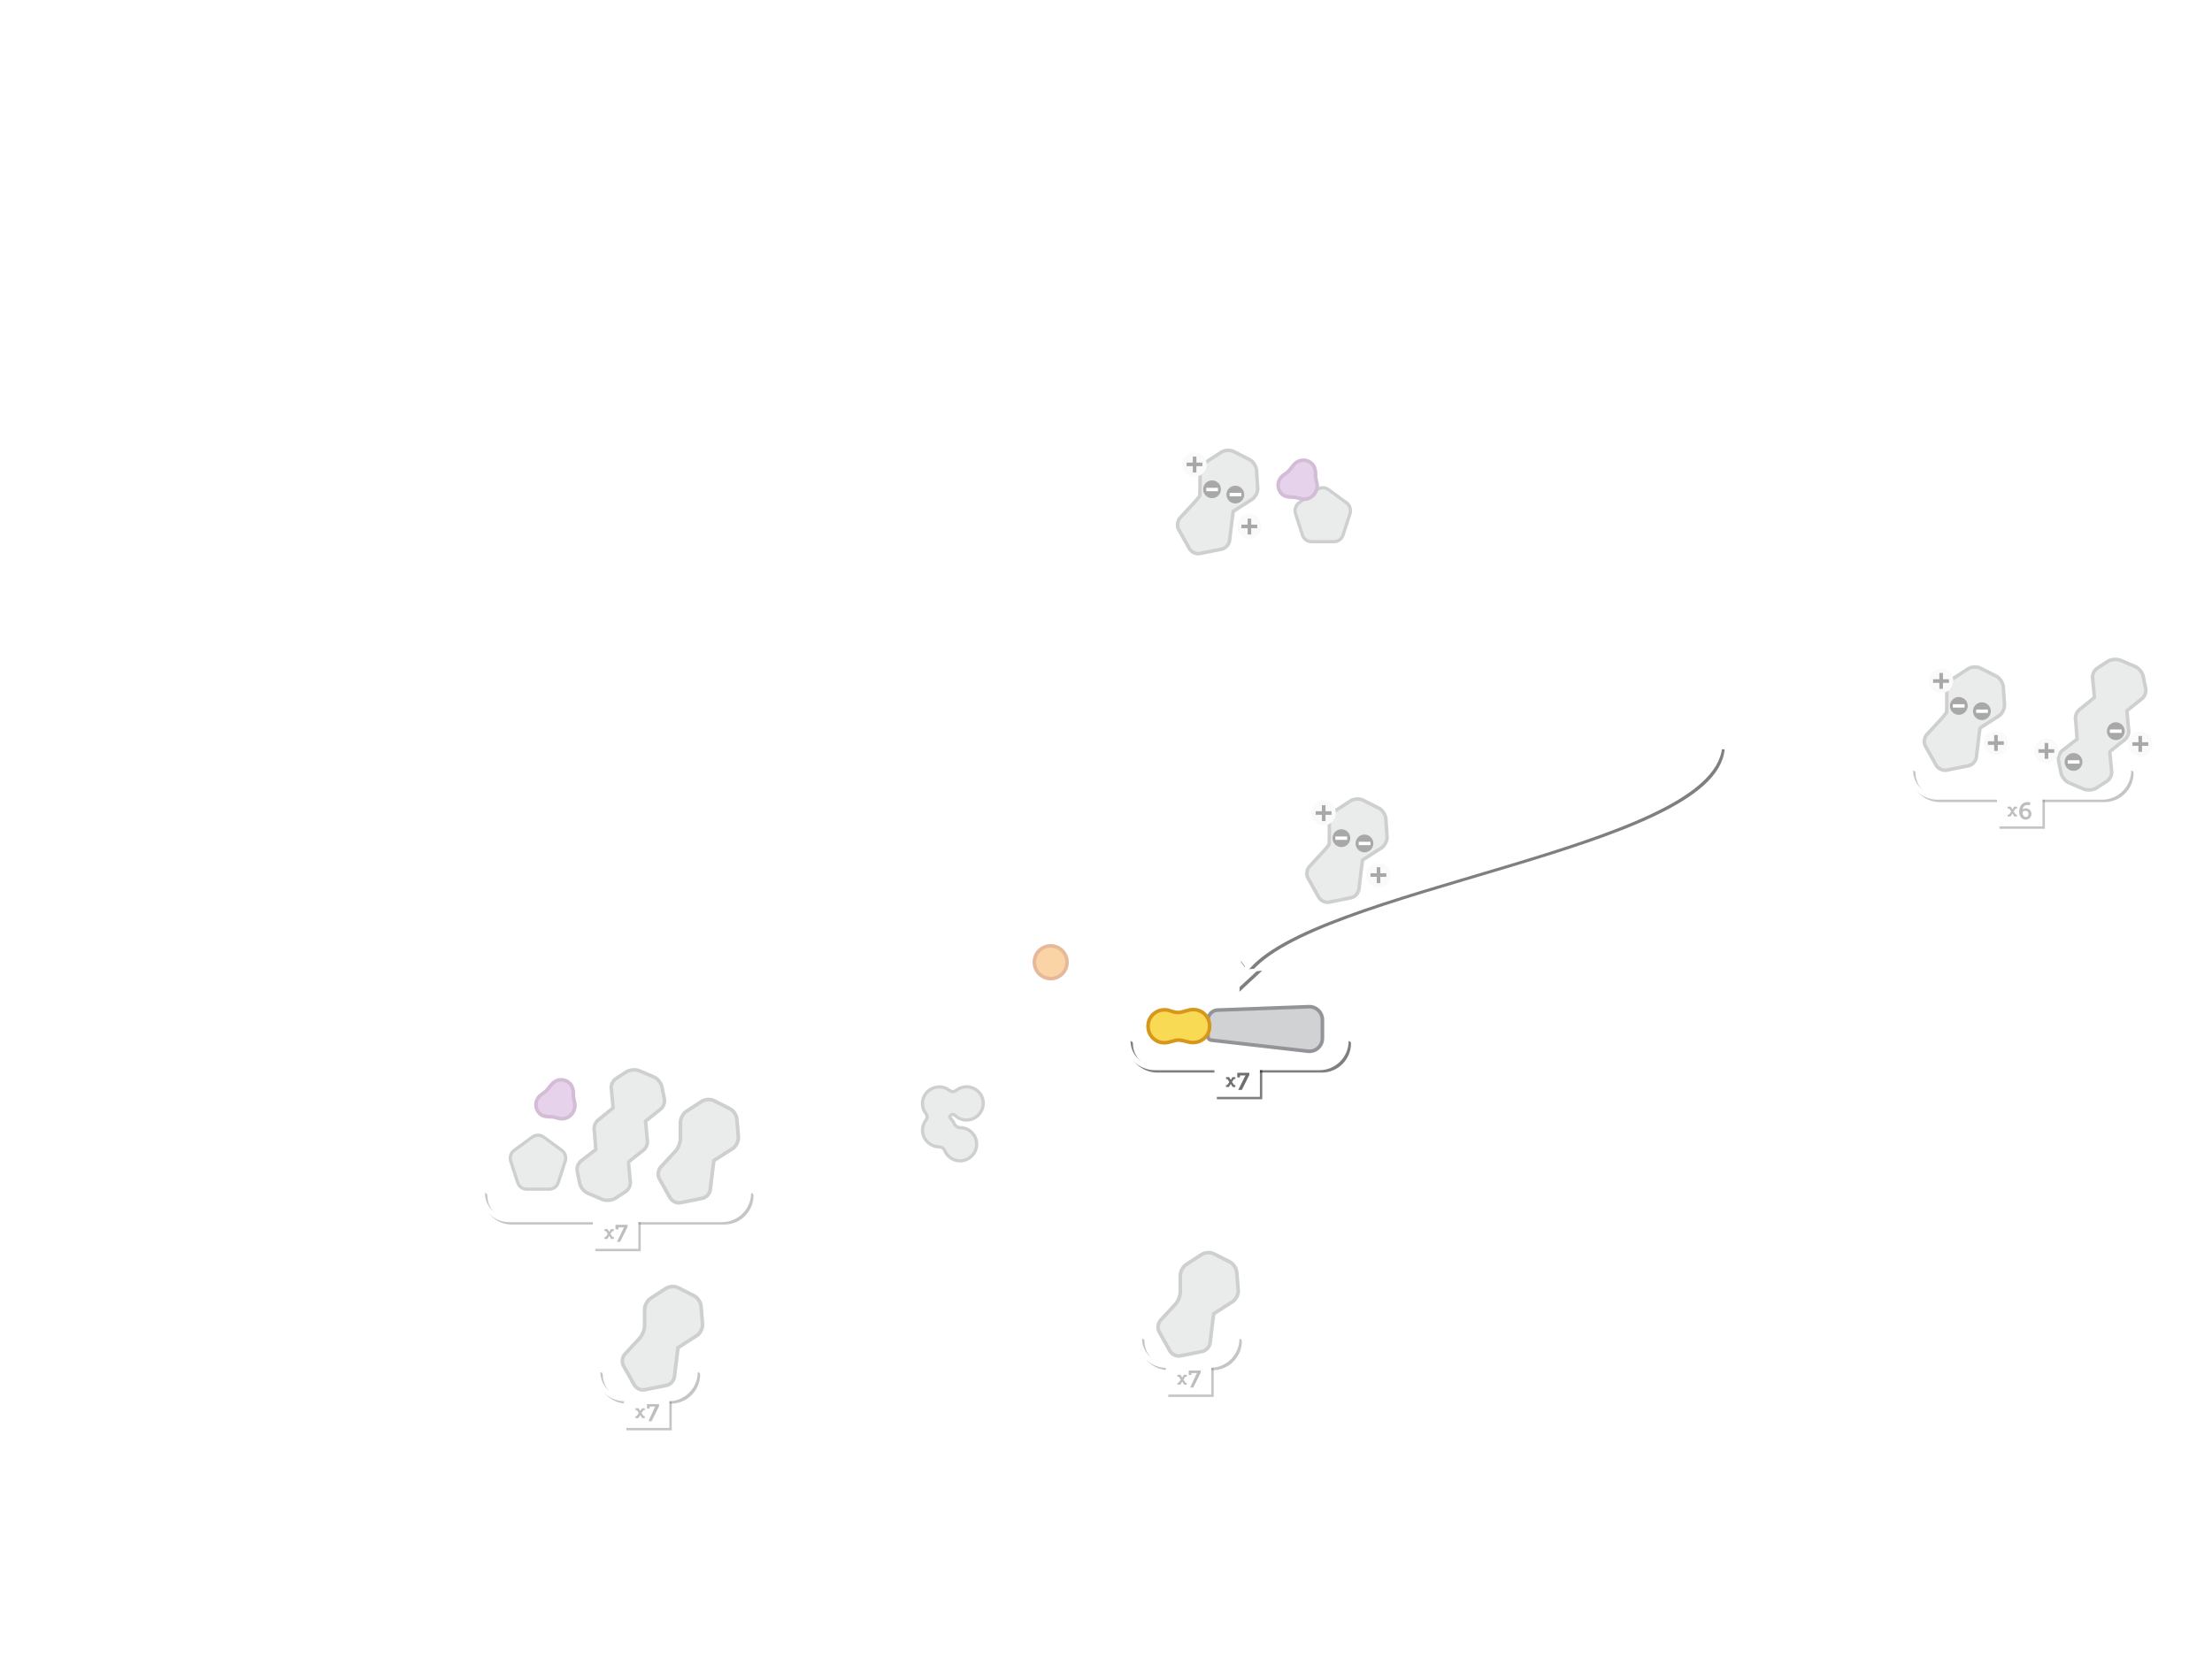 <?xml version="1.0" encoding="utf-8"?>
<!-- Generator: Adobe Illustrator 18.1.1, SVG Export Plug-In . SVG Version: 6.00 Build 0)  -->
<!DOCTYPE svg PUBLIC "-//W3C//DTD SVG 1.1//EN" "http://www.w3.org/Graphics/SVG/1.1/DTD/svg11.dtd">
<svg version="1.1" id="Layer_1" xmlns="http://www.w3.org/2000/svg" xmlns:xlink="http://www.w3.org/1999/xlink" x="0px" y="0px"
	 viewBox="0 0 920 690" enable-background="new 0 0 920 690" xml:space="preserve">
<filter  height="170%" width="170%" id="ds1" y="-20%" x="-30%">
	<feOffset  in="SourceAlpha" result="offOut" dy="1" dx="0"></feOffset>
	<feGaussianBlur  in="offOut" stdDeviation="2" result="blurOut"></feGaussianBlur>
	<feComponentTransfer>
		<feFuncA  type="linear" slope="0.5"></feFuncA>
	</feComponentTransfer>
	<feMerge>
		<feMergeNode></feMergeNode>
		<feMergeNode  in="SourceGraphic"></feMergeNode>
	</feMerge>
</filter>
<g opacity="0.45">
	<g filter="url(#ds1)">
		<path fill="#D0D2D3" d="M576.4,339.6c-0.1-1.6-1.3-3.6-2.8-4.4l-6.7-3.4c-1.5-0.8-3.8-0.6-5.2,0.3l-6.3,4.1
			c-1.4,0.9-2.5,3-2.5,4.6l0,6.7c0,0.8-0.1,2.7-0.1,2.7s-1.4,1.9-2,2.5l-6.2,6.7c-1.1,1.2-1.4,3.4-0.6,4.8l4.5,8
			c0.8,1.4,2.8,2.4,4.4,2l9-1.8c1.6-0.3,3.1-1.9,3.3-3.6l1.1-9.1c0.2-1.6,0.4-3,0.4-3s1.1-0.7,2.5-1.6l5.3-3.4
			c1.4-0.9,2.5-3,2.4-4.6L576.4,339.6z"/>
		<path fill="none" stroke="#929497" stroke-width="1.455" stroke-linejoin="round" stroke-miterlimit="10" d="M576.4,339.6
			c-0.1-1.6-1.3-3.6-2.8-4.4l-6.7-3.4c-1.5-0.8-3.8-0.6-5.2,0.3l-6.3,4.1c-1.4,0.9-2.5,3-2.5,4.6l0,6.7c0,0.8-0.1,2.7-0.1,2.7
			s-1.4,1.9-2,2.5l-6.2,6.7c-1.1,1.2-1.4,3.4-0.6,4.8l4.5,8c0.8,1.4,2.8,2.4,4.4,2l9-1.8c1.6-0.3,3.1-1.9,3.3-3.6l1.1-9.1
			c0.2-1.6,0.4-3,0.4-3s1.1-0.7,2.5-1.6l5.3-3.4c1.4-0.9,2.5-3,2.4-4.6L576.4,339.6z"/>
	</g>
	<g filter="url(#ds1)">
		<circle fill="#F4F4F4" cx="550.5" cy="337.2" r="5.1"/>
		<g>
			<rect x="549.8" y="333.9" fill="#3F3F3F" width="1.5" height="6.6"/>
			<rect x="547.2" y="336.4" fill="#3F3F3F" width="6.6" height="1.5"/>
		</g>
	</g>
	<g filter="url(#ds1)">
		<circle fill="#F4F4F4" cx="573.3" cy="363" r="5.1"/>
		<g>
			<rect x="572.6" y="359.7" fill="#3F3F3F" width="1.5" height="6.6"/>
			<rect x="570" y="362.2" fill="#3F3F3F" width="6.6" height="1.5"/>
		</g>
	</g>
	<g filter="url(#ds1)">
		<circle fill="#3F3F3F" cx="557.9" cy="347.6" r="3.7"/>
		<rect x="555.4" y="346.9" fill="#FFFFFF" width="4.9" height="1.4"/>
	</g>
	<g filter="url(#ds1)">
		<circle fill="#3F3F3F" cx="567.5" cy="349.8" r="3.7"/>
		<rect x="565.1" y="349.1" fill="#FFFFFF" width="4.9" height="1.4"/>
	</g>
</g>
<g opacity="0.6" filter="url(#ds1)">
	<path fill="#FFFFFF" d="M703.7,293.8l37.9-1.4c3.1-0.1,5.6,2.4,5.6,5.4v7.7c0,3.3-2.8,5.8-6.1,5.4l-40.2-4.6
		c-0.7-0.1-1.3-0.7-1.3-1.4v-7.1C699.7,295.7,701.5,293.9,703.7,293.8z"/>
</g>
<g opacity="0.6" filter="url(#ds1)">
	<path fill="#FFFFFF" d="M687.3,294.8c-2.2,0.1-3.7-1.2-5.8-1.1c-3.8,0-6.9,3.1-6.8,6.9c0,3.8,3.1,6.9,6.9,6.8
		c2.2,0,4.1-1.3,6.2-1.1c1.9,0.1,3.8,1.1,5.7,1c3.8,0,6.9-3.1,6.8-6.9c0-3.8-3.1-6.9-6.9-6.8c-1.9,0-3.7,0.9-5.6,1.2
		C687.6,294.8,687.4,294.8,687.3,294.8z"/>
</g>
<g>
	<g filter="url(#ds1)">
		<path fill="#D0D2D3" d="M506.5,419.1l37.9-1.4c3.1-0.1,5.6,2.4,5.6,5.4v7.7c0,3.3-2.8,5.8-6.1,5.4l-40.2-4.6
			c-0.7-0.1-1.3-0.7-1.3-1.4v-7.1C502.5,421,504.3,419.1,506.5,419.1z"/>
		<path fill="none" stroke="#929497" stroke-width="1.5" stroke-linejoin="round" stroke-miterlimit="10" d="M506.5,419.1l37.9-1.4
			c3.1-0.1,5.6,2.4,5.6,5.4v7.7c0,3.3-2.8,5.8-6.1,5.4l-40.2-4.6c-0.7-0.1-1.3-0.7-1.3-1.4v-7.1C502.5,421,504.3,419.1,506.5,419.1z
			"/>
	</g>
	<g filter="url(#ds1)">
		<path fill="#F9DA55" d="M490.1,420.1c-2.2,0.1-3.7-1.2-5.8-1.1c-3.8,0-6.9,3.1-6.8,6.9c0,3.8,3.1,6.9,6.9,6.8
			c2.2,0,4.1-1.3,6.2-1.1c1.9,0.1,3.8,1.1,5.7,1c3.8,0,6.9-3.1,6.8-6.9c0-3.8-3.1-6.9-6.9-6.8c-1.9,0-3.7,0.9-5.6,1.2
			C490.3,420.1,490.2,420.1,490.1,420.1z"/>
		<path fill="none" stroke="#D6971A" stroke-width="1.489" stroke-miterlimit="10" d="M490.1,420.1c-2.2,0.1-3.7-1.2-5.8-1.1
			c-3.8,0-6.9,3.1-6.8,6.9c0,3.8,3.1,6.9,6.9,6.8c2.2,0,4.1-1.3,6.2-1.1c1.9,0.1,3.8,1.1,5.7,1c3.8,0,6.9-3.1,6.8-6.9
			c0-3.8-3.1-6.9-6.9-6.8c-1.9,0-3.7,0.9-5.6,1.2C490.3,420.1,490.2,420.1,490.1,420.1z"/>
	</g>
</g>
<g opacity="0.45" filter="url(#ds1)">
	<circle fill="#F49F38" cx="437" cy="399.2" r="6.8"/>
	<circle fill="none" stroke="#C66320" stroke-width="1.487" stroke-miterlimit="10" cx="437" cy="399.2" r="6.8"/>
</g>
<g opacity="0.45" filter="url(#ds1)">
	<path fill="#D0D2D3" stroke="#929497" stroke-width="1.329" stroke-linejoin="round" stroke-miterlimit="10" d="M541.7,221.5
		l-2.9-8.9c-0.5-1.7,0.1-3.5,1.5-4.5l7.5-5.5c1.4-1,3.3-1,4.7,0l7.5,5.5c1.4,1,2,2.8,1.5,4.5l-2.9,8.9c-0.5,1.7-2.1,2.8-3.8,2.8
		h-9.3C543.8,224.3,542.2,223.2,541.7,221.5z"/>
	<path fill="#C99BD3" stroke="#9E6AA5" stroke-width="1.5" stroke-miterlimit="10" d="M547.2,197.6c0-0.1,0-0.1,0-0.2
		c-0.1-1,0.1-1.9-0.2-2.9c-0.2-1-0.6-1.9-1.3-2.6c-2-2-5.2-2-7.2,0c-1.2,1.2-1.9,2.6-3.3,3.7c-0.7,0.6-1.5,1-2.1,1.6
		c-2,2-2,5.2,0,7.2c1.8,1.8,4.2,1.1,6.4,1.6c1.2,0.3,2.1,0.7,3.4,0.6c1.3-0.1,2.4-0.7,3.3-1.6c1.3-1.3,1.9-3.3,1.5-5.1
		C547.6,199.2,547.3,198.5,547.2,197.6z"/>
</g>
<g opacity="0.45">
	<g filter="url(#ds1)">
		<path fill="#D0D2D3" d="M522.6,194.6c-0.1-1.6-1.3-3.6-2.8-4.4l-6.7-3.4c-1.5-0.8-3.8-0.6-5.2,0.3l-6.3,4.1
			c-1.4,0.9-2.5,3-2.5,4.6l0,6.7c0,0.8-0.1,2.7-0.1,2.7s-1.4,1.9-2,2.5l-6.2,6.7c-1.1,1.2-1.4,3.4-0.6,4.8l4.5,8
			c0.8,1.4,2.8,2.4,4.4,2l9-1.8c1.6-0.3,3.1-1.9,3.3-3.6l1.1-9.1c0.2-1.6,0.4-3,0.4-3s1.1-0.7,2.5-1.6l5.3-3.4
			c1.4-0.9,2.5-3,2.4-4.6L522.6,194.6z"/>
		<path fill="none" stroke="#929497" stroke-width="1.455" stroke-linejoin="round" stroke-miterlimit="10" d="M522.6,194.6
			c-0.1-1.6-1.3-3.6-2.8-4.4l-6.7-3.4c-1.5-0.8-3.8-0.6-5.2,0.3l-6.3,4.1c-1.4,0.9-2.5,3-2.5,4.6l0,6.7c0,0.8-0.1,2.7-0.1,2.7
			s-1.4,1.9-2,2.5l-6.2,6.7c-1.1,1.2-1.4,3.4-0.6,4.8l4.5,8c0.8,1.4,2.8,2.4,4.4,2l9-1.8c1.6-0.3,3.1-1.9,3.3-3.6l1.1-9.1
			c0.2-1.6,0.4-3,0.4-3s1.1-0.7,2.5-1.6l5.3-3.4c1.4-0.9,2.5-3,2.4-4.6L522.6,194.6z"/>
	</g>
	<g filter="url(#ds1)">
		<circle fill="#F4F4F4" cx="496.8" cy="192.2" r="5.1"/>
		<g>
			<rect x="496.1" y="188.9" fill="#3F3F3F" width="1.5" height="6.6"/>
			<rect x="493.5" y="191.4" fill="#3F3F3F" width="6.6" height="1.5"/>
		</g>
	</g>
	<g filter="url(#ds1)">
		<circle fill="#F4F4F4" cx="519.6" cy="218" r="5.1"/>
		<g>
			<rect x="518.9" y="214.7" fill="#3F3F3F" width="1.5" height="6.6"/>
			<rect x="516.3" y="217.2" fill="#3F3F3F" width="6.6" height="1.5"/>
		</g>
	</g>
	<g filter="url(#ds1)">
		<circle fill="#3F3F3F" cx="504.1" cy="202.5" r="3.7"/>
		<rect x="501.7" y="201.9" fill="#FFFFFF" width="4.9" height="1.4"/>
	</g>
	<g filter="url(#ds1)">
		<circle fill="#3F3F3F" cx="513.8" cy="204.7" r="3.7"/>
		<rect x="511.4" y="204" fill="#FFFFFF" width="4.9" height="1.4"/>
	</g>
</g>
<g opacity="0.45">
	<g>
		<g opacity="0.5">
			<path fill="none" stroke="#000000" stroke-width="2" stroke-linecap="round" stroke-miterlimit="10" d="M886.4,321.5
				c0,6.1-5,11.1-11.1,11.1h-68.5c-6.1,0-11.1-5-11.1-11.1"/>
		</g>
		<g>
			<path fill="none" stroke="#FFFFFF" stroke-width="2" stroke-linecap="round" stroke-miterlimit="10" d="M885.4,320.5
				c0,6.1-5,11.1-11.1,11.1h-68.5c-6.1,0-11.1-5-11.1-11.1"/>
		</g>
	</g>
	<g>
		<g opacity="0.5">
			<rect x="831.6" y="332.6" width="18.9" height="12.1"/>
		</g>
		<g>
			<rect x="830.6" y="331.6" fill="#FFFFFF" width="18.9" height="12.1"/>
		</g>
	</g>
	<g>
		<g>
			<path fill="#6D6E70" d="M835,338.8h0.6l0.9-1.3l-0.8-1.2H835v-0.8h1.3l0.6,1c0,0.1,0.1,0.1,0.1,0.2c0,0,0,0.1,0,0.1h0
				c0,0,0-0.1,0-0.1l0.1-0.2l0.6-1h1.2v0.8h-0.6l-0.8,1.2l0.9,1.3h0.5v0.8h-1.1l-0.7-1.1l-0.1-0.2c0,0,0-0.1,0-0.1h0
				c0,0,0,0.1,0,0.1c0,0.1-0.1,0.1-0.1,0.2l-0.7,1.1H835V338.8z"/>
			<path fill="#6D6E70" d="M839.8,337.6c0-2,1.1-4,3.3-4c0.4,0,0.8,0.1,1,0.1c0.1,0,0.3,0.1,0.4,0.2l-0.4,1.1
				c-0.1,0-0.2-0.1-0.3-0.1c-0.2-0.1-0.4-0.1-0.7-0.1c-1.1,0-1.7,0.9-1.9,1.9h0c0.3-0.3,0.8-0.5,1.4-0.5c1.4,0,2.3,1.1,2.3,2.3
				c0,1.3-1,2.4-2.4,2.4C841.1,340.9,839.8,339.7,839.8,337.6z M842.6,339.8c0.7,0,1.1-0.5,1.1-1.3c0-0.7-0.4-1.3-1.4-1.3
				c-0.6,0-1.1,0.4-1.1,0.9C841.2,338.9,841.8,339.8,842.6,339.8z"/>
		</g>
	</g>
</g>
<g opacity="0.45">
	<g filter="url(#ds1)">
		<path fill="#D0D2D3" d="M833.2,284.7c-0.1-1.6-1.3-3.6-2.8-4.4l-6.7-3.4c-1.5-0.8-3.8-0.6-5.2,0.3l-6.3,4.1
			c-1.4,0.9-2.5,3-2.5,4.6l0,6.7c0,0.8-0.1,2.7-0.1,2.7s-1.4,1.9-2,2.5l-6.2,6.7c-1.1,1.2-1.4,3.4-0.6,4.8l4.5,8
			c0.8,1.4,2.8,2.4,4.4,2l9-1.8c1.6-0.3,3.1-1.9,3.3-3.6l1.1-9.1c0.2-1.6,0.4-3,0.4-3s1.1-0.7,2.5-1.6l5.3-3.4
			c1.4-0.9,2.5-3,2.4-4.6L833.2,284.7z"/>
		<path fill="none" stroke="#929497" stroke-width="1.455" stroke-linejoin="round" stroke-miterlimit="10" d="M833.2,284.7
			c-0.1-1.6-1.3-3.6-2.8-4.4l-6.7-3.4c-1.5-0.8-3.8-0.6-5.2,0.3l-6.3,4.1c-1.4,0.9-2.5,3-2.5,4.6l0,6.7c0,0.8-0.1,2.7-0.1,2.7
			s-1.4,1.9-2,2.5l-6.2,6.7c-1.1,1.2-1.4,3.4-0.6,4.8l4.5,8c0.8,1.4,2.8,2.4,4.4,2l9-1.8c1.6-0.3,3.1-1.9,3.3-3.6l1.1-9.1
			c0.2-1.6,0.4-3,0.4-3s1.1-0.7,2.5-1.6l5.3-3.4c1.4-0.9,2.5-3,2.4-4.6L833.2,284.7z"/>
	</g>
	<g filter="url(#ds1)">
		<circle fill="#F4F4F4" cx="807.3" cy="282.2" r="5.1"/>
		<g>
			<rect x="806.6" y="278.9" fill="#3F3F3F" width="1.5" height="6.6"/>
			<rect x="804" y="281.5" fill="#3F3F3F" width="6.6" height="1.5"/>
		</g>
	</g>
	<g filter="url(#ds1)">
		<circle fill="#F4F4F4" cx="830.1" cy="308" r="5.1"/>
		<g>
			<rect x="829.4" y="304.7" fill="#3F3F3F" width="1.5" height="6.6"/>
			<rect x="826.8" y="307.3" fill="#3F3F3F" width="6.6" height="1.5"/>
		</g>
	</g>
	<g filter="url(#ds1)">
		<circle fill="#3F3F3F" cx="814.7" cy="292.6" r="3.7"/>
		<rect x="812.2" y="291.9" fill="#FFFFFF" width="4.9" height="1.4"/>
	</g>
	<g filter="url(#ds1)">
		<circle fill="#3F3F3F" cx="824.3" cy="294.8" r="3.7"/>
		<rect x="821.9" y="294.1" fill="#FFFFFF" width="4.9" height="1.4"/>
	</g>
</g>
<g opacity="0.45">
	<g filter="url(#ds1)">
		<path fill="#D0D2D3" d="M863.9,306.4l-5.8,4.5c-1.4,0.9-2.3,2.9-1.9,4.6l1,5c0.3,1.6,1.9,3.5,3.4,4.1l6.1,2.6
			c1.5,0.6,3.9,0.4,5.3-0.5l4.3-2.8c1.4-0.9,2.3-2.9,1.9-4.6c0,0-0.7-7.4-0.7-7.6c0-0.2,5.9-4.8,5.9-4.8c1.4-0.9,2.3-2.9,1.9-4.6
			l-0.7-7.7l5.9-4.7c1.4-0.9,2.3-2.9,1.9-4.6l-1-5c-0.3-1.6-1.9-3.5-3.4-4.1l-6.1-2.6c-1.5-0.6-3.9-0.4-5.3,0.5l-4.3,2.8
			c-1.4,0.9-2.3,2.9-1.9,4.6l0.7,7.6l-5.9,4.8c-1.4,0.9-2.3,2.9-1.9,4.6L863.9,306.4z"/>
		<path fill="none" stroke="#929497" stroke-width="1.455" stroke-linejoin="round" stroke-miterlimit="10" d="M863.9,306.4
			l-5.8,4.5c-1.4,0.9-2.3,2.9-1.9,4.6l1,5c0.3,1.6,1.9,3.5,3.4,4.1l6.1,2.6c1.5,0.6,3.9,0.4,5.3-0.5l4.3-2.8
			c1.4-0.9,2.3-2.9,1.9-4.6c0,0-0.7-7.4-0.7-7.6c0-0.2,5.9-4.8,5.9-4.8c1.4-0.9,2.3-2.9,1.9-4.6l-0.7-7.7l5.9-4.7
			c1.4-0.9,2.3-2.9,1.9-4.6l-1-5c-0.3-1.6-1.9-3.5-3.4-4.1l-6.1-2.6c-1.5-0.6-3.9-0.4-5.3,0.5l-4.3,2.8c-1.4,0.9-2.3,2.9-1.9,4.6
			l0.7,7.6l-5.9,4.8c-1.4,0.9-2.3,2.9-1.9,4.6L863.9,306.4z"/>
	</g>
	<g filter="url(#ds1)">
		<circle fill="#F4F4F4" cx="851.1" cy="311.3" r="5.1"/>
		<g>
			<rect x="850.4" y="308" fill="#3F3F3F" width="1.5" height="6.6"/>
			<rect x="847.8" y="310.6" fill="#3F3F3F" width="6.6" height="1.5"/>
		</g>
	</g>
	<g filter="url(#ds1)">
		<circle fill="#F4F4F4" cx="890.2" cy="308.4" r="5.1"/>
		<g>
			<rect x="889.4" y="305.1" fill="#3F3F3F" width="1.5" height="6.6"/>
			<rect x="886.9" y="307.7" fill="#3F3F3F" width="6.6" height="1.5"/>
		</g>
	</g>
	<g filter="url(#ds1)">
		<circle fill="#3F3F3F" cx="880" cy="303.1" r="3.7"/>
		<rect x="877.5" y="302.4" fill="#FFFFFF" width="4.9" height="1.4"/>
	</g>
	<g filter="url(#ds1)">
		<circle fill="#3F3F3F" cx="862.4" cy="315.9" r="3.7"/>
		<rect x="860" y="315.2" fill="#FFFFFF" width="4.9" height="1.4"/>
	</g>
</g>
<g opacity="0.45" filter="url(#ds1)">
	<path fill="#D0D2D3" d="M514.4,528.3c-0.1-1.6-1.3-3.6-2.8-4.4l-6.7-3.4c-1.5-0.8-3.8-0.6-5.2,0.3l-6.3,4.1c-1.4,0.9-2.5,3-2.5,4.6
		l0,6.7c0,1.7-0.9,4-2,5.2l-6.2,6.7c-1.1,1.2-1.4,3.4-0.6,4.8l4.5,8c0.8,1.4,2.8,2.4,4.4,2l9-1.8c1.6-0.3,3.1-1.9,3.3-3.6l1.1-9.1
		c0.2-1.6,0.4-3,0.4-3s1.1-0.7,2.5-1.6l5.3-3.4c1.4-0.9,2.5-3,2.4-4.6L514.4,528.3z"/>
	<path fill="none" stroke="#929497" stroke-width="1.5" stroke-miterlimit="10" d="M514.4,528.3c-0.1-1.6-1.3-3.6-2.8-4.4l-6.7-3.4
		c-1.5-0.8-3.8-0.6-5.2,0.3l-6.3,4.1c-1.4,0.9-2.5,3-2.5,4.6l0,6.7c0,1.7-0.9,4-2,5.2l-6.2,6.7c-1.1,1.2-1.4,3.4-0.6,4.8l4.5,8
		c0.8,1.4,2.8,2.4,4.4,2l9-1.8c1.6-0.3,3.1-1.9,3.3-3.6l1.1-9.1c0.2-1.6,0.4-3,0.4-3s1.1-0.7,2.5-1.6l5.3-3.4c1.4-0.9,2.5-3,2.4-4.6
		L514.4,528.3z"/>
</g>
<g opacity="0.45">
	<g>
		<g opacity="0.5">
			<path fill="none" stroke="#000000" stroke-width="2" stroke-linecap="round" stroke-miterlimit="10" d="M515.5,557.8
				c0,6.1-5,11.1-11.1,11.1h-18.3c-6.1,0-11.1-5-11.1-11.1"/>
		</g>
		<g>
			<path fill="none" stroke="#FFFFFF" stroke-width="2" stroke-linecap="round" stroke-miterlimit="10" d="M514.5,556.8
				c0,6.1-5,11.1-11.1,11.1h-18.3c-6.1,0-11.1-5-11.1-11.1"/>
		</g>
	</g>
	<g>
		<g opacity="0.5">
			<rect x="485.9" y="568.9" width="18.9" height="12.1"/>
		</g>
		<g>
			<rect x="484.9" y="567.9" fill="#FFFFFF" width="18.9" height="12.1"/>
		</g>
	</g>
	<g>
		<g>
			<path fill="#6D6E70" d="M489.6,575.1h0.6l0.9-1.3l-0.8-1.2h-0.6v-0.8h1.3l0.6,1c0,0.1,0.1,0.1,0.1,0.2c0,0,0,0.1,0,0.1h0
				c0,0,0-0.1,0-0.1l0.1-0.2l0.6-1h1.2v0.8H493l-0.8,1.2l0.9,1.3h0.5v0.8h-1.1l-0.7-1.1l-0.1-0.2c0,0,0-0.1,0-0.1h0c0,0,0,0.1,0,0.1
				c0,0.1-0.1,0.1-0.1,0.2l-0.7,1.1h-1.2V575.1z"/>
			<path fill="#6D6E70" d="M497.6,571.5c0.1-0.1,0.1-0.2,0.2-0.3l0.1-0.1v0c0,0-0.1,0-0.1,0c-0.1,0-0.2,0-0.3,0h-2v0.8h-1.1V570h5
				v0.9l-3.1,6.2h-1.3L497.6,571.5z"/>
		</g>
	</g>
</g>
<g opacity="0.45" filter="url(#ds1)">
	<path fill="#D0D2D3" d="M291.6,542.4c-0.1-1.6-1.3-3.6-2.8-4.4l-6.7-3.4c-1.5-0.8-3.8-0.6-5.2,0.3l-6.3,4.1c-1.4,0.9-2.5,3-2.5,4.6
		l0,6.7c0,1.7-0.9,4-2,5.2l-6.2,6.7c-1.1,1.2-1.4,3.4-0.6,4.8l4.5,8c0.8,1.4,2.8,2.4,4.4,2l9-1.8c1.6-0.3,3.1-1.9,3.3-3.6l1.1-9.1
		c0.2-1.6,0.4-3,0.4-3s1.1-0.7,2.5-1.6l5.3-3.4c1.4-0.9,2.5-3,2.4-4.6L291.6,542.4z"/>
	<path fill="none" stroke="#929497" stroke-width="1.5" stroke-miterlimit="10" d="M291.6,542.4c-0.1-1.6-1.3-3.6-2.8-4.4l-6.7-3.4
		c-1.5-0.8-3.8-0.6-5.2,0.3l-6.3,4.1c-1.4,0.9-2.5,3-2.5,4.6l0,6.7c0,1.7-0.9,4-2,5.2l-6.2,6.7c-1.1,1.2-1.4,3.4-0.6,4.8l4.5,8
		c0.8,1.4,2.8,2.4,4.4,2l9-1.8c1.6-0.3,3.1-1.9,3.3-3.6l1.1-9.1c0.2-1.6,0.4-3,0.4-3s1.1-0.7,2.5-1.6l5.3-3.4c1.4-0.9,2.5-3,2.4-4.6
		L291.6,542.4z"/>
</g>
<g opacity="0.45">
	<g>
		<g opacity="0.5">
			<path fill="none" stroke="#000000" stroke-width="2" stroke-linecap="round" stroke-miterlimit="10" d="M290.2,571.7
				c0,6.1-5,11.1-11.1,11.1h-18.3c-6.1,0-11.1-5-11.1-11.1"/>
		</g>
		<g>
			<path fill="none" stroke="#FFFFFF" stroke-width="2" stroke-linecap="round" stroke-miterlimit="10" d="M289.2,570.7
				c0,6.1-5,11.1-11.1,11.1h-18.3c-6.1,0-11.1-5-11.1-11.1"/>
		</g>
	</g>
	<g>
		<g opacity="0.5">
			<rect x="260.5" y="582.8" width="18.9" height="12.1"/>
		</g>
		<g>
			<rect x="259.5" y="581.8" fill="#FFFFFF" width="18.9" height="12.1"/>
		</g>
	</g>
	<g>
		<g>
			<path fill="#6D6E70" d="M264.2,589h0.6l0.9-1.3l-0.8-1.2h-0.6v-0.8h1.3l0.6,1c0,0.1,0.1,0.1,0.1,0.2c0,0,0,0.1,0,0.1h0
				c0,0,0-0.1,0-0.1l0.1-0.2l0.6-1h1.2v0.8h-0.6l-0.8,1.2l0.9,1.3h0.5v0.8h-1.1l-0.7-1.1l-0.1-0.2c0,0,0-0.1,0-0.1h0
				c0,0,0,0.1,0,0.1c0,0.1-0.1,0.1-0.1,0.2l-0.7,1.1h-1.2V589z"/>
			<path fill="#6D6E70" d="M272.3,585.4c0.1-0.1,0.1-0.2,0.2-0.3l0.1-0.1v0c0,0-0.1,0-0.1,0c-0.1,0-0.2,0-0.3,0h-2v0.8h-1.1V584h5
				v0.9l-3.1,6.2h-1.3L272.3,585.4z"/>
		</g>
	</g>
</g>
<g opacity="0.45" filter="url(#ds1)">
	<path fill="#D0D2D3" d="M306.5,464.6c-0.1-1.6-1.3-3.6-2.8-4.4l-6.7-3.4c-1.5-0.8-3.8-0.6-5.2,0.3l-6.3,4.1c-1.4,0.9-2.5,3-2.5,4.6
		l0,6.7c0,1.6-0.9,4-2,5.2l-6.2,6.7c-1.1,1.2-1.4,3.4-0.6,4.8l4.5,8c0.8,1.4,2.8,2.4,4.4,2l9-1.8c1.6-0.3,3.1-1.9,3.3-3.6l1.1-9.1
		c0.2-1.6,0.4-3,0.4-3s1.1-0.7,2.5-1.6l5.3-3.4c1.4-0.9,2.5-3,2.4-4.6L306.5,464.6z"/>
	<path fill="none" stroke="#929497" stroke-width="1.5" stroke-miterlimit="10" d="M306.5,464.6c-0.1-1.6-1.3-3.6-2.8-4.4l-6.7-3.4
		c-1.5-0.8-3.8-0.6-5.2,0.3l-6.3,4.1c-1.4,0.9-2.5,3-2.5,4.6l0,6.7c0,1.6-0.9,4-2,5.2l-6.2,6.7c-1.1,1.2-1.4,3.4-0.6,4.8l4.5,8
		c0.8,1.4,2.8,2.4,4.4,2l9-1.8c1.6-0.3,3.1-1.9,3.3-3.6l1.1-9.1c0.2-1.6,0.4-3,0.4-3s1.1-0.7,2.5-1.6l5.3-3.4c1.4-0.9,2.5-3,2.4-4.6
		L306.5,464.6z"/>
</g>
<g opacity="0.45">
	<g>
		<g opacity="0.5">
			<path fill="none" stroke="#000000" stroke-width="2" stroke-linecap="round" stroke-miterlimit="10" d="M312.4,497.2
				c0,6.1-5,11.1-11.1,11.1h-88.5c-6.1,0-11.1-5-11.1-11.1"/>
		</g>
		<g>
			<path fill="none" stroke="#FFFFFF" stroke-width="2" stroke-linecap="round" stroke-miterlimit="10" d="M311.4,496.2
				c0,6.1-5,11.1-11.1,11.1h-88.5c-6.1,0-11.1-5-11.1-11.1"/>
		</g>
	</g>
	<g>
		<g opacity="0.5">
			<rect x="247.6" y="508.3" width="18.9" height="12.1"/>
		</g>
		<g>
			<rect x="246.6" y="507.3" fill="#FFFFFF" width="18.9" height="12.1"/>
		</g>
	</g>
	<g>
		<g>
			<path fill="#6D6E70" d="M251.3,514.5h0.6l0.9-1.3l-0.8-1.2h-0.6v-0.8h1.3l0.6,1c0,0.1,0.1,0.1,0.1,0.2c0,0,0,0.1,0,0.1h0
				c0,0,0-0.1,0-0.1l0.1-0.2l0.6-1h1.2v0.8h-0.6l-0.8,1.2l0.9,1.3h0.5v0.8h-1.1l-0.7-1.1l-0.1-0.2c0,0,0-0.1,0-0.1h0
				c0,0,0,0.1,0,0.1c0,0.1-0.1,0.1-0.1,0.2l-0.7,1.1h-1.2V514.5z"/>
			<path fill="#6D6E70" d="M259.3,510.9c0.1-0.1,0.1-0.2,0.2-0.3l0.1-0.1v0c0,0-0.1,0-0.1,0c-0.1,0-0.2,0-0.3,0h-2v0.8H256v-1.9h5
				v0.9l-3.1,6.2h-1.3L259.3,510.9z"/>
		</g>
	</g>
</g>
<g opacity="0.45" filter="url(#ds1)">
	<path fill="#D0D2D3" d="M215.3,490.8l-2.9-8.9c-0.5-1.7,0.1-3.5,1.5-4.5l7.5-5.5c1.4-1,3.3-1,4.7,0l7.5,5.5c1.4,1,2,2.8,1.5,4.5
		l-2.9,8.9c-0.5,1.7-2.1,2.8-3.8,2.8h-9.3C217.4,493.6,215.8,492.5,215.3,490.8z"/>
	<path fill="none" stroke="#929497" stroke-width="1.329" stroke-linejoin="round" stroke-miterlimit="10" d="M215.3,490.8
		l-2.9-8.9c-0.5-1.7,0.1-3.5,1.5-4.5l7.5-5.5c1.4-1,3.3-1,4.7,0l7.5,5.5c1.4,1,2,2.8,1.5,4.5l-2.9,8.9c-0.5,1.7-2.1,2.8-3.8,2.8
		h-9.3C217.4,493.6,215.8,492.5,215.3,490.8z"/>
</g>
<g opacity="0.45" filter="url(#ds1)">
	<path fill="#C99BD3" d="M238.5,455.3c0-0.1,0-0.1,0-0.2c-0.1-1,0.1-1.9-0.2-2.9c-0.2-1-0.6-1.9-1.3-2.6c-2-2-5.2-2-7.2,0
		c-1.2,1.2-1.9,2.6-3.3,3.7c-0.7,0.6-1.5,1-2.1,1.6c-2,2-2,5.2,0,7.2c1.8,1.8,4.2,1.1,6.4,1.6c1.2,0.3,2.1,0.7,3.4,0.6
		c1.3-0.1,2.4-0.7,3.3-1.6c1.3-1.3,1.9-3.3,1.5-5.1C238.9,456.8,238.6,456.1,238.5,455.3z"/>
	<path fill="none" stroke="#9E6AA5" stroke-width="1.5" stroke-miterlimit="10" d="M238.5,455.3c0-0.1,0-0.1,0-0.2
		c-0.1-1,0.1-1.9-0.2-2.9c-0.2-1-0.6-1.9-1.3-2.6c-2-2-5.2-2-7.2,0c-1.2,1.2-1.9,2.6-3.3,3.7c-0.7,0.6-1.5,1-2.1,1.6
		c-2,2-2,5.2,0,7.2c1.8,1.8,4.2,1.1,6.4,1.6c1.2,0.3,2.1,0.7,3.4,0.6c1.3-0.1,2.4-0.7,3.3-1.6c1.3-1.3,1.9-3.3,1.5-5.1
		C238.9,456.8,238.6,456.1,238.5,455.3z"/>
</g>
<g opacity="0.45" filter="url(#ds1)">
	<path fill="#D0D2D3" d="M247.8,477.1l-5.8,4.5c-1.4,0.9-2.3,2.9-1.9,4.6l1,5c0.3,1.6,1.9,3.5,3.4,4.1l6.1,2.6
		c1.5,0.6,3.9,0.4,5.3-0.5l4.3-2.8c1.4-0.9,2.3-2.9,1.9-4.6c0,0-0.7-7.4-0.7-7.6s5.9-4.8,5.9-4.8c1.4-0.9,2.3-2.9,1.9-4.6l-0.7-7.7
		l5.9-4.7c1.4-0.9,2.3-2.9,1.9-4.6l-1-5c-0.3-1.6-1.9-3.5-3.4-4.1l-6.1-2.6c-1.5-0.6-3.9-0.4-5.3,0.5l-4.3,2.8
		c-1.4,0.9-2.3,2.9-1.9,4.6l0.7,7.6l-5.9,4.8c-1.4,0.9-2.3,2.9-1.9,4.6L247.8,477.1z"/>
	<path fill="none" stroke="#929497" stroke-width="1.455" stroke-linejoin="round" stroke-miterlimit="10" d="M247.8,477.1
		l-5.8,4.5c-1.4,0.9-2.3,2.9-1.9,4.6l1,5c0.3,1.6,1.9,3.5,3.4,4.1l6.1,2.6c1.5,0.6,3.9,0.4,5.3-0.5l4.3-2.8c1.4-0.9,2.3-2.9,1.9-4.6
		c0,0-0.7-7.4-0.7-7.6s5.9-4.8,5.9-4.8c1.4-0.9,2.3-2.9,1.9-4.6l-0.7-7.7l5.9-4.7c1.4-0.9,2.3-2.9,1.9-4.6l-1-5
		c-0.3-1.6-1.9-3.5-3.4-4.1l-6.1-2.6c-1.5-0.6-3.9-0.4-5.3,0.5l-4.3,2.8c-1.4,0.9-2.3,2.9-1.9,4.6l0.7,7.6l-5.9,4.8
		c-1.4,0.9-2.3,2.9-1.9,4.6L247.8,477.1z"/>
</g>
<g>
	<g>
		<g opacity="0.5">
			<path fill="none" stroke="#000000" stroke-width="2" stroke-linecap="round" stroke-miterlimit="10" d="M560.9,434
				c0,6.1-5,11.1-11.1,11.1h-68.5c-6.1,0-11.1-5-11.1-11.1"/>
		</g>
		<g>
			<path fill="none" stroke="#FFFFFF" stroke-width="2" stroke-linecap="round" stroke-miterlimit="10" d="M559.9,433
				c0,6.1-5,11.1-11.1,11.1h-68.5c-6.1,0-11.1-5-11.1-11.1"/>
		</g>
	</g>
	<g>
		<g opacity="0.5">
			<rect x="506.1" y="445.1" width="18.9" height="12.1"/>
		</g>
		<g>
			<rect x="505.1" y="444.1" fill="#FFFFFF" width="18.9" height="12.1"/>
		</g>
	</g>
	<g>
		<g>
			<path fill="#6D6E70" d="M509.8,451.3h0.6l0.9-1.3l-0.8-1.2h-0.6V448h1.3l0.6,1c0,0.1,0.1,0.1,0.1,0.2c0,0,0,0.1,0,0.1h0
				c0,0,0-0.1,0-0.1l0.1-0.2l0.6-1h1.2v0.8h-0.6l-0.8,1.2l0.9,1.3h0.5v0.8h-1.1l-0.7-1.1l-0.1-0.2c0,0,0-0.1,0-0.1h0
				c0,0,0,0.1,0,0.1c0,0.1-0.1,0.1-0.1,0.2l-0.7,1.1h-1.2V451.3z"/>
			<path fill="#6D6E70" d="M517.8,447.7c0.1-0.1,0.1-0.2,0.2-0.3l0.1-0.1v0c0,0-0.1,0-0.1,0c-0.1,0-0.2,0-0.3,0h-2v0.8h-1.1v-1.9h5
				v0.9l-3.1,6.2H515L517.8,447.7z"/>
		</g>
	</g>
</g>
<g>
	<g opacity="0.5">
		<path fill="none" stroke="#000000" stroke-width="2" stroke-miterlimit="10" d="M716.3,311.6c-3.7,41.3-171.2,57.5-197.5,93.1"/>
		<polygon points="515.5,412.5 516.1,399.6 519.4,404.2 525,403.7 		"/>
	</g>
	<g>
		<g>
			<path fill="none" stroke="#FFFFFF" stroke-width="2" stroke-miterlimit="10" d="M715.3,310.6c-3.7,41.3-171.2,57.5-197.5,93.1"/>
			<g>
				<polygon fill="#FFFFFF" points="514.5,411.5 515.1,398.6 518.4,403.2 524,402.7 				"/>
			</g>
		</g>
	</g>
</g>
<g opacity="0.45" filter="url(#ds1)">
	<path fill="#D0D2D3" d="M397.1,462.8c1.5,1.5,3.8,2.4,6.2,1.9c2.7-0.5,4.9-2.7,5.5-5.4c0.9-4.4-2.5-8.3-6.8-8.3
		c-1.6,0-3.1,0.6-4.3,1.5c-0.8,0.7-2,0.6-2.9,0c-1.5-1.2-3.4-1.7-5.5-1.3c-2.7,0.5-5,2.7-5.5,5.4c-0.4,2.1,0.1,4,1.3,5.5
		c0.6,0.8,0.7,2,0,2.8c-1.1,1.5-1.7,3.4-1.3,5.4c0.4,2.3,2,4.2,4.1,5.1c0.9,0.4,1.9,0.6,2.7,0.6c1,0,2,0.6,2.3,1.5
		c1,2.4,3.3,4.2,6.1,4.3c3.8,0.2,7.2-3,7.2-6.8c0.1-3.9-3.1-7-6.9-7l0,0c-1,0-2-0.7-2.4-1.6c-0.4-0.9-1-1.8-1.7-2.4
		c-0.3-0.2-0.3-0.7,0-0.9c0.1-0.1,0.2-0.2,0.3-0.3C395.9,462.4,396.6,462.4,397.1,462.8z"/>
	<path fill="none" stroke="#929497" stroke-width="1.329" stroke-linejoin="round" stroke-miterlimit="10" d="M397.1,462.8
		c1.5,1.5,3.8,2.4,6.2,1.9c2.7-0.5,4.9-2.7,5.5-5.4c0.9-4.4-2.5-8.3-6.8-8.3c-1.6,0-3.1,0.6-4.3,1.5c-0.8,0.7-2,0.6-2.9,0
		c-1.5-1.2-3.4-1.7-5.5-1.3c-2.7,0.5-5,2.7-5.5,5.4c-0.4,2.1,0.1,4,1.3,5.5c0.6,0.8,0.7,2,0,2.8c-1.1,1.5-1.7,3.4-1.3,5.4
		c0.4,2.3,2,4.2,4.1,5.1c0.9,0.4,1.9,0.6,2.7,0.6c1,0,2,0.6,2.3,1.5c1,2.4,3.3,4.2,6.1,4.3c3.8,0.2,7.2-3,7.2-6.8
		c0.1-3.9-3.1-7-6.9-7l0,0c-1,0-2-0.7-2.4-1.6c-0.4-0.9-1-1.8-1.7-2.4c-0.3-0.2-0.3-0.7,0-0.9c0.1-0.1,0.2-0.2,0.3-0.3
		C395.9,462.4,396.6,462.4,397.1,462.8z"/>
</g>
</svg>

